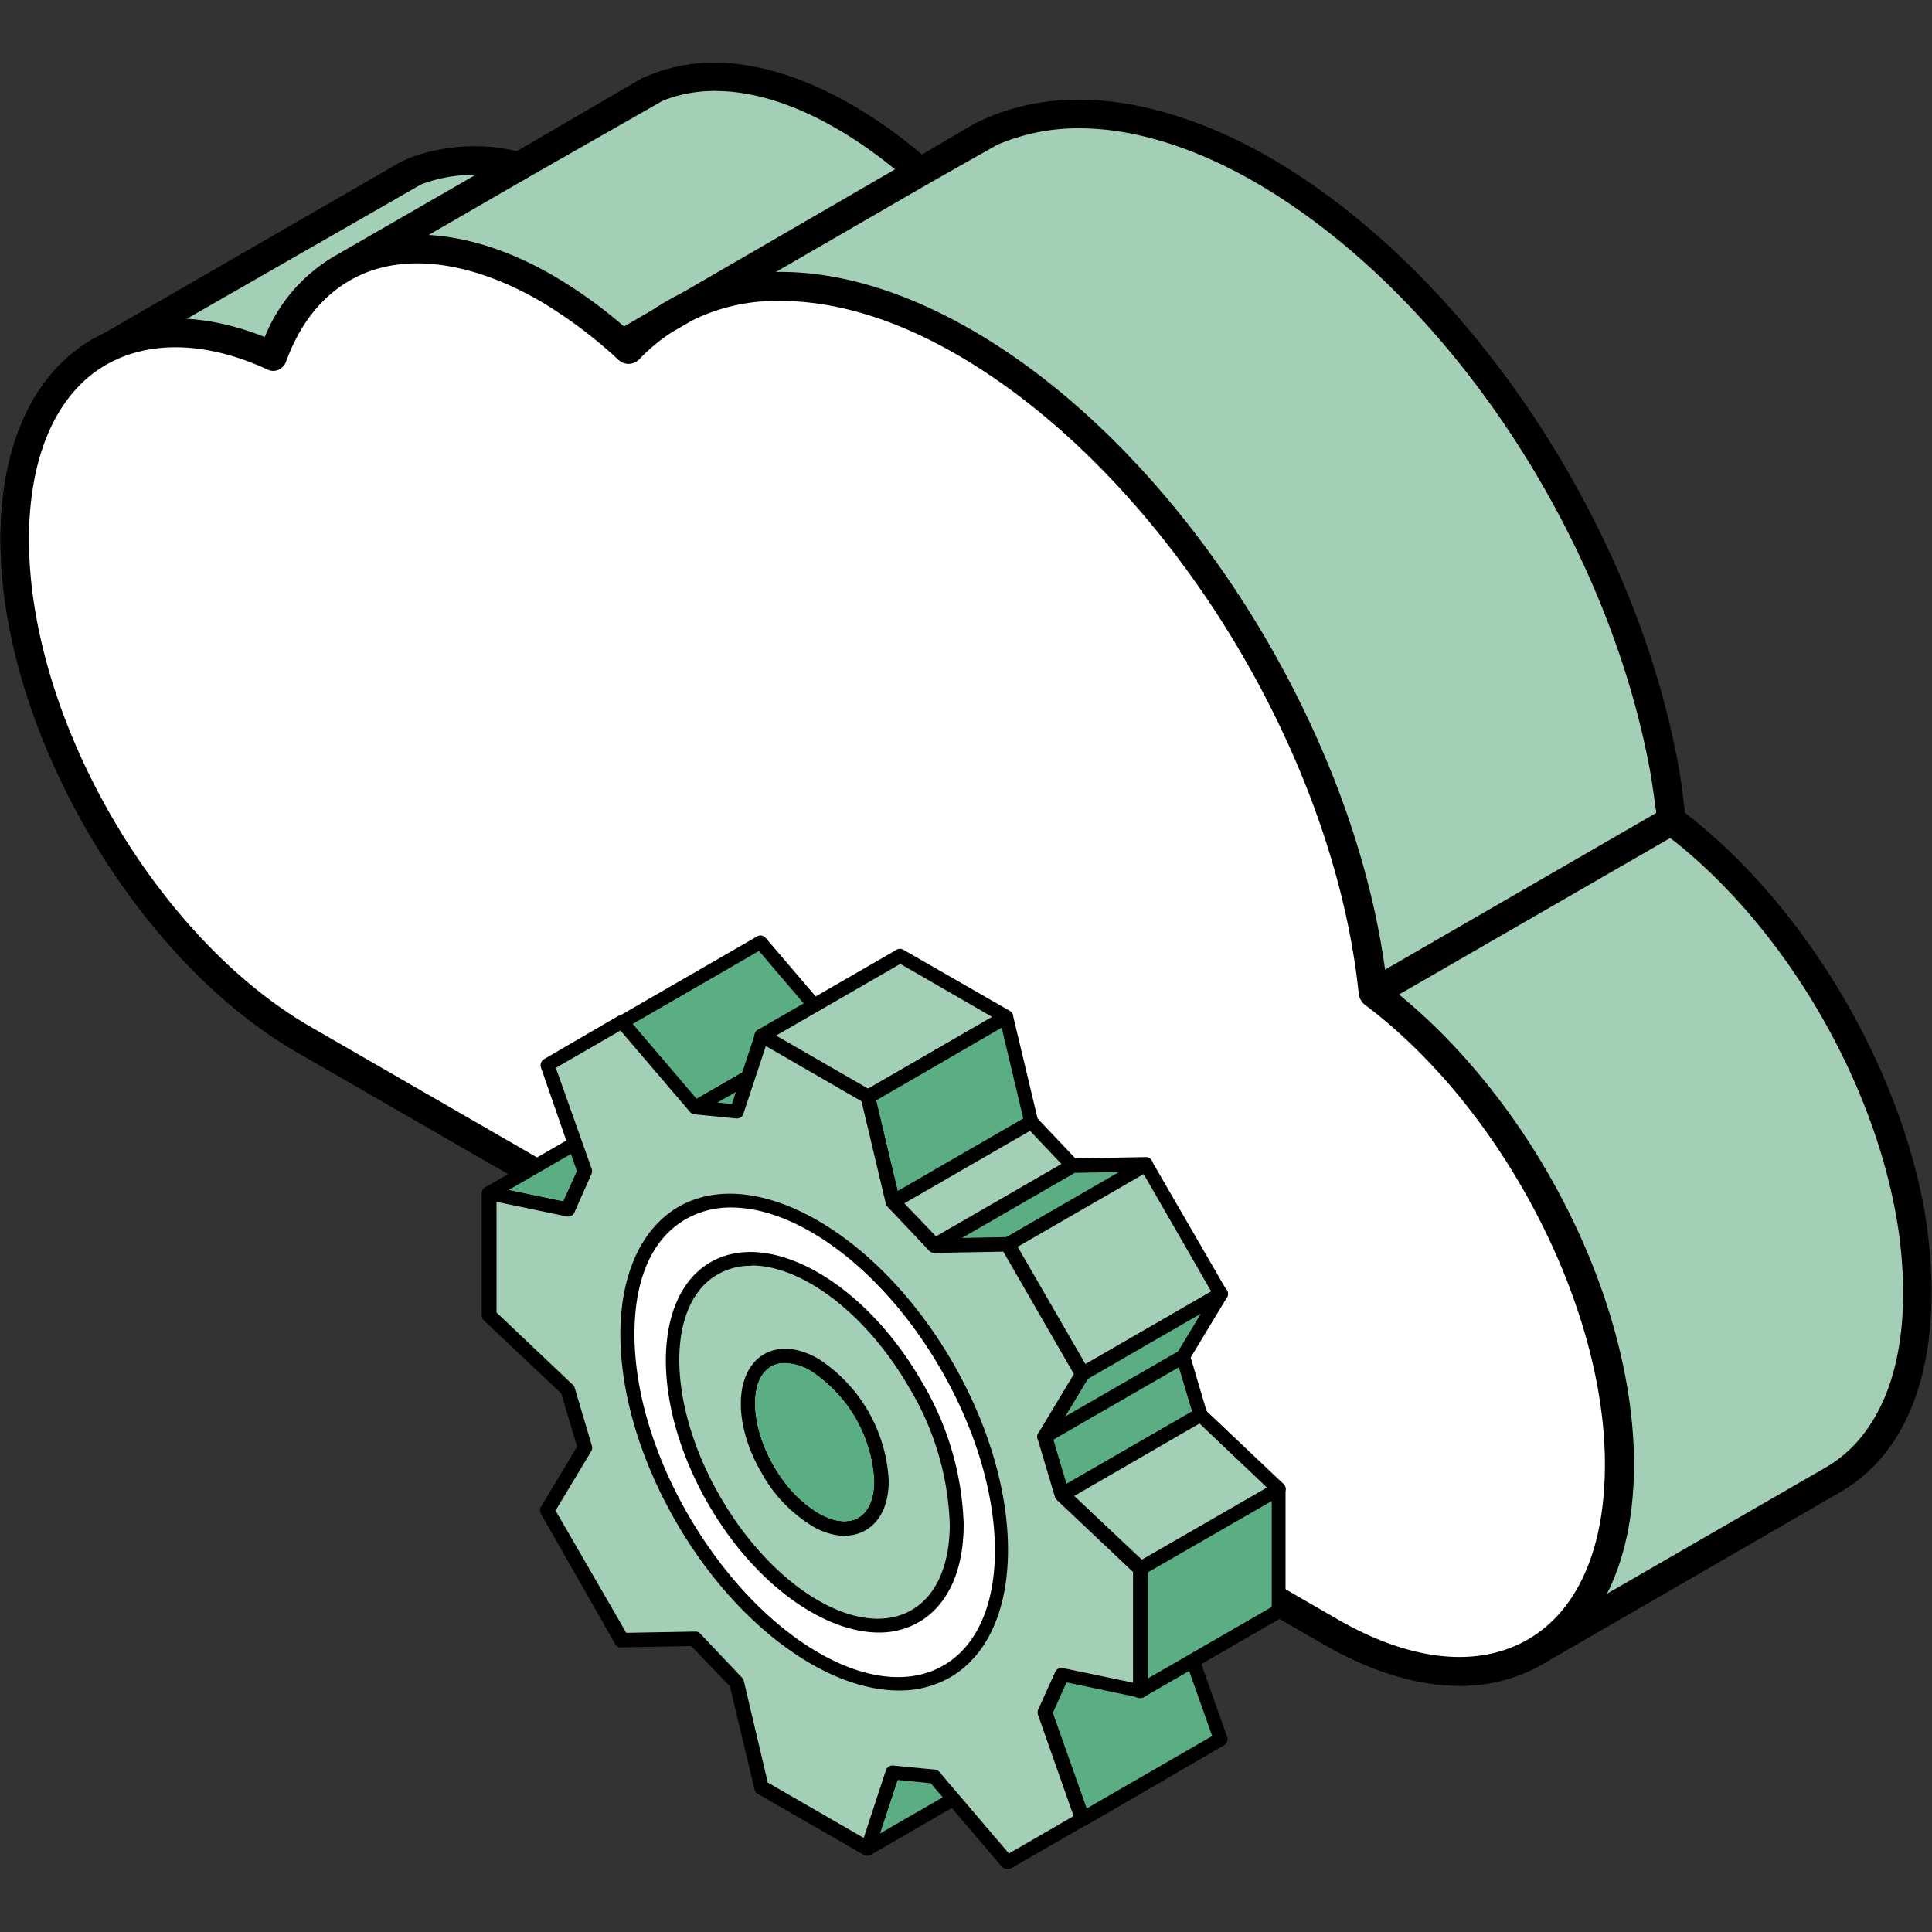 <svg xmlns="http://www.w3.org/2000/svg" width="200" height="200" viewBox="0 0 200 200"><rect x="0" y="0" width="200" height="200" fill="#333333" stroke="none"/><defs><style>.cls-1,.cls-5{fill:#a2cfb6;}.cls-1,.cls-2,.cls-3,.cls-4{fill-rule:evenodd;}.cls-3{fill:#fff;}.cls-4{fill:#5bae84;}</style></defs><g id="Layer_3" data-name="Layer 3"><path class="cls-1" d="M137.74,168.94c8.28,4.74,15.74,5.21,21.16,2.06h0l30.84-17.8a14.52,14.52,0,0,0,4.41-4c4.87-6.41,4.95-16.11,3.57-23.7-2.64-14.62-11.8-30.23-23.34-39.5L173,85c-.2-1.68-.42-3.22-.67-4.87-4.16-23.7-20.65-50.24-41.63-62.44-8.28-4.79-19-8-28.16-4l-.93.43-6.37,3.7c-5.76-5.13-13.64-10-21.54-9.84A16.68,16.68,0,0,0,68,9.08l-.85.38L53.77,17.22l-1.43-.29a17.2,17.2,0,0,0-9.32.79l-1,.47L11.12,36c-5.86,2.9-9.59,9.77-9.56,19.85,0,19,13.39,42.25,29.92,51.79Z"/><path class="cls-2" d="M137.74,168.94h0ZM111.68,13.28A21.21,21.21,0,0,0,103.21,15L96,19.08a1.49,1.49,0,0,1-1.74-.18c-4-3.57-12-9.48-20.23-9.48a.68.68,0,0,0-.29,0,14.44,14.44,0,0,0-5.12,1L54.48,18.48a1.23,1.23,0,0,1-1,.17l-1.39-.26a15.63,15.63,0,0,0-8.48.69L11.79,37.33C6.22,40.05,3,46.82,3,55.84,3,74.38,16.12,97.06,32.2,106.32l106.27,61.31c7.5,4.33,14.51,5.09,19.72,2.06L189,151.91a13.31,13.31,0,0,0,4-3.57c5.37-7.1,4.07-18.14,3.27-22.58-2.6-14.4-11.55-29.55-22.8-38.57l-1.33-1a1.52,1.52,0,0,1-.55-1c-.21-1.64-.42-3.14-.67-4.79C166.57,55.67,149.79,30.4,130,18.9c-4.12-2.39-11-5.62-18.3-5.62ZM137,170.2h0L30.73,108.92C13.81,99.14.05,75.35.05,55.84c0-10.2,3.81-17.92,10.37-21.15l31-17.89,1-.46a19.21,19.21,0,0,1,10.2-.88l.89.18,13-7.57.93-.38a18,18,0,0,1,6.21-1.21C82.44,6.4,90.86,12.07,95.44,16L101,12.73l1-.46c11.16-4.87,23.26.46,29.51,4.07,20.48,11.92,37.88,38,42.34,63.5.25,1.47.41,2.86.59,4.32l.87.68c11.76,9.48,21.15,25.3,23.89,40.36.83,4.84,2.22,16.93-3.82,24.94a16.58,16.58,0,0,1-4.87,4.32L159.65,172.3a17,17,0,0,1-8.56,2.21C146.72,174.51,141.94,173.05,137,170.2Z"/><path class="cls-3" d="M137.74,168.94c16.5,9.53,29.89,1.77,29.89-17.34,0-17.32-11-38-25.43-48.84C139.5,77,121.59,48,99.89,35.43c-14.39-8.29-27.1-7.38-34.83.72a48.49,48.49,0,0,0-8.48-6.3c-13.13-7.59-24.3-4.23-28.33,7-15-6.79-26.72,1.14-26.69,19,0,19,13.39,42.25,29.92,51.79Z"/><path class="cls-2" d="M137.74,168.94h0ZM80.88,31.16a19.57,19.57,0,0,0-14.72,6.05,1.53,1.53,0,0,1-2.11.07,47.36,47.36,0,0,0-8.22-6.16c-6.51-3.74-12.81-4.8-17.67-3-3.91,1.46-6.84,4.65-8.53,9.27a1.49,1.49,0,0,1-.8.89,1.36,1.36,0,0,1-1.21-.06c-6.54-3-12.64-3-17.13-.16C5.67,41.14,3,47.49,3,55.84,3,74.38,16.12,97.06,32.2,106.32l106.27,61.31c7.5,4.33,14.47,5.09,19.67,2.1s8-9.43,8-18.13c0-16.53-10.7-37-24.89-47.62a1.81,1.81,0,0,1-.59-1.06c-2.65-25.6-20.52-54-41.55-66.18C92.67,33,86.42,31.16,80.88,31.16ZM137,170.2h0L30.73,108.92C13.81,99.14.05,75.35.05,55.84c0-9.41,3.14-16.62,8.86-20.32,5-3.18,11.54-3.4,18.5-.63a17,17,0,0,1,9.7-9.56c5.74-2.1,12.93-1,20.19,3.22A48.92,48.92,0,0,1,65,34.15c8.56-8,21.73-8,35.58,0,21.62,12.45,40,41.54,43,67.81,14.81,11.41,25.57,32.19,25.57,49.64,0,9.83-3.41,17.17-9.54,20.7a16.7,16.7,0,0,1-8.52,2.21C146.72,174.51,141.94,173.05,137,170.2Z"/><path class="cls-2" d="M142.2,104.26a1.39,1.39,0,0,0,.7-.2l30.85-17.8a1.52,1.52,0,0,0,.56-2.06,1.47,1.47,0,0,0-2-.54L141.44,101.5a1.45,1.45,0,0,0-.55,2A1.47,1.47,0,0,0,142.2,104.26Z"/><path class="cls-2" d="M64.64,37a1.7,1.7,0,0,0,.76-.21L96,19.08A1.57,1.57,0,0,0,96.58,17a1.54,1.54,0,0,0-2.06-.55L63.93,34.18a1.46,1.46,0,0,0-.56,2A1.48,1.48,0,0,0,64.64,37Z"/><path class="cls-2" d="M36.26,28.8a1.5,1.5,0,0,0,.72-.2l17.5-10.12A1.47,1.47,0,1,0,53,15.93L35.52,26a1.48,1.48,0,0,0,.74,2.77Z"/><polygon class="cls-4" points="50.64 123.52 64.99 115.23 73.11 116.92 58.76 125.21 50.64 123.52"/><path class="cls-2" d="M71.11,117.24l-6-1.25-12.47,7.2,6,1.25,12.47-7.2Zm-12.5,8.68-8.12-1.7a.74.74,0,0,1-.57-.59.73.73,0,0,1,.35-.74l14.36-8.29a.75.75,0,0,1,.51-.08l8.11,1.7a.71.71,0,0,1,.57.59.72.72,0,0,1-.35.74l-14.35,8.29a.77.77,0,0,1-.36.09Z"/><polygon class="cls-4" points="64.37 105.8 78.73 97.51 86.3 106.39 71.95 114.68 64.37 105.8"/><path class="cls-2" d="M85.18,106.2l-6.61-7.76L65.49,106l6.61,7.76,13.08-7.55Zm-13.78,9-7.57-8.88a.71.71,0,0,1,.19-1.1l14.35-8.28a.7.7,0,0,1,.9.16l7.58,8.87a.73.73,0,0,1,.16.6.7.7,0,0,1-.35.5L72.31,115.3a.68.68,0,0,1-.36.1A.7.7,0,0,1,71.4,115.15Z"/><polygon class="cls-4" points="71.95 114.68 86.3 106.39 90.61 106.83 76.25 115.11 71.95 114.68"/><path class="cls-2" d="M88.29,107.32l-1.83-.18-12.2,7,1.83.18,12.2-7Zm-12.11,8.51-4.3-.43a.72.72,0,0,1-.64-.57.73.73,0,0,1,.35-.78l14.35-8.28a.71.71,0,0,1,.43-.1l4.31.43a.72.72,0,0,1,.63.57.7.7,0,0,1-.34.77l-14.35,8.3a.81.81,0,0,1-.37.09Z"/><polygon class="cls-1" points="78.84 107.23 93.2 98.95 104.17 105.27 89.81 113.56 78.84 107.23"/><path class="cls-2" d="M102.71,105.27,93.2,99.78l-12.91,7.45,9.52,5.5,12.9-7.46Zm-13.25,8.92-11-6.34a.71.71,0,0,1-.37-.62.72.72,0,0,1,.37-.63l14.35-8.28a.69.69,0,0,1,.71,0l11,6.32a.73.73,0,0,1,0,1.26l-14.35,8.29a.74.74,0,0,1-.36.09A.7.7,0,0,1,89.46,114.19Z"/><polygon class="cls-4" points="89.81 113.56 104.17 105.27 106.75 116.14 92.4 124.43 89.81 113.56"/><path class="cls-2" d="M105.93,115.79l-2.24-9.41-13,7.54,2.24,9.4,13.05-7.53ZM92.11,125.1a.76.76,0,0,1-.41-.5l-2.59-10.88a.7.7,0,0,1,.35-.78l14.34-8.3a.74.74,0,0,1,.65,0,.75.75,0,0,1,.42.5L107.46,116a.7.7,0,0,1-.34.79l-14.35,8.29a.81.81,0,0,1-.37.09A1,1,0,0,1,92.11,125.1Z"/><polygon class="cls-1" points="92.4 124.43 106.75 116.14 111.06 120.69 96.71 128.97 92.4 124.43"/><path class="cls-2" d="M109.91,120.53l-3.28-3.47L93.56,124.6l3.29,3.46,13.06-7.53Zm-13.73,8.94-4.3-4.55a.71.71,0,0,1,.16-1.11l14.35-8.29a.72.72,0,0,1,.89.13l4.31,4.55a.72.72,0,0,1-.17,1.12L97.08,129.6a.71.71,0,0,1-.37.1A.72.72,0,0,1,96.18,129.47Z"/><polygon class="cls-4" points="96.71 128.97 111.06 120.69 118.64 120.56 104.28 128.84 96.71 128.97"/><path class="cls-2" d="M104.08,128.12l11.76-6.79-4.58.08L99.5,128.2l4.58-.08Zm-8.07,1a.73.73,0,0,1,.34-.82l14.35-8.28a.7.7,0,0,1,.34-.1l7.58-.14h0a.72.72,0,0,1,.69.53.71.71,0,0,1-.34.82l-14.35,8.28a.68.68,0,0,1-.34.11l-7.58.13h0A.72.72,0,0,1,96,129.17Z"/><rect class="cls-5" x="107.04" y="123.66" width="16.58" height="15.48" transform="translate(-50.23 75.23) rotate(-29.99)"/><path class="cls-2" d="M125.39,133.7l-7-12.16-13.1,7.56,7,12.16,13.1-7.56ZM111.83,143a.76.76,0,0,1-.43-.34l-7.74-13.41a.73.73,0,0,1,.26-1l14.35-8.28a.67.67,0,0,1,.55-.07.69.69,0,0,1,.44.33L127,133.6a.72.72,0,0,1-.27,1l-14.35,8.28a.65.65,0,0,1-.36.1Z"/><polygon class="cls-4" points="112.02 142.24 126.38 133.96 122.46 140.45 124.25 146.45 109.9 154.73 108.11 148.73 112.02 142.24"/><path class="cls-2" d="M123.4,146.11l-1.63-5.46a.7.7,0,0,1,.08-.58l2.46-4.08-11.76,6.79-3.65,6.06,1.43,4.81,13.07-7.54Zm-13.76,9.29a.7.7,0,0,1-.43-.46l-1.79-6a.78.78,0,0,1,.08-.58l3.9-6.49a.78.78,0,0,1,.26-.25L126,133.33a.72.72,0,0,1,1,1l-3.74,6.2,1.69,5.7a.73.73,0,0,1-.33.84l-14.35,8.28a.75.75,0,0,1-.36.1A.58.58,0,0,1,109.64,155.4Z"/><polygon class="cls-1" points="109.9 154.73 124.25 146.45 132.37 154.13 118.02 162.42 109.9 154.73"/><path class="cls-2" d="M131.17,154l-7-6.64-13,7.52,7,6.65,13-7.53Zm-13.64,8.95-8.13-7.68a.75.75,0,0,1,.14-1.16l14.35-8.27a.72.72,0,0,1,.86.09l8.12,7.69a.72.72,0,0,1-.14,1.15L118.38,163a.68.68,0,0,1-.36.1A.7.7,0,0,1,117.53,162.94Z"/><path class="cls-4" d="M118,162.42l14.35-8.29V166.8l-8.88,5.12,2.89,8.12L112,188.33l-3.9-11,1.78-4,8.12-4.69Z"/><path class="cls-2" d="M125.49,179.72l-2.68-7.56a.73.73,0,0,1,.32-.87l8.52-4.91v-11l-12.91,7.44v5.86a.71.71,0,0,1-.36.63l-7.92,4.58-1.56,3.46,3.51,9.91,13.08-7.55ZM111.77,189a.7.7,0,0,1-.43-.43l-3.91-11a.72.72,0,0,1,0-.54l1.78-3.94a.69.69,0,0,1,.3-.33l7.76-4.48v-5.86a.73.73,0,0,1,.35-.63L132,153.51a.7.7,0,0,1,.71,0,.71.71,0,0,1,.37.62V166.8a.71.71,0,0,1-.37.62l-8.35,4.83,2.67,7.55a.71.71,0,0,1-.32.87L112.38,189a.87.87,0,0,1-.36.09A.74.74,0,0,1,111.77,189Z"/><polygon class="cls-4" points="92.4 183.49 106.75 175.2 104.17 183.08 89.81 191.37 92.4 183.49"/><path class="cls-2" d="M103.56,182.6l1.92-5.83L93,184l-1.92,5.81,12.47-7.19Zm-14.2,9.33a.7.7,0,0,1-.23-.79l2.58-7.88a.77.77,0,0,1,.33-.4l14.35-8.28a.71.71,0,0,1,.82.06.72.72,0,0,1,.24.79l-2.6,7.88a.67.67,0,0,1-.33.39L90.17,192a.65.65,0,0,1-.36.1A.69.69,0,0,1,89.36,191.93Z"/><path class="cls-4" d="M89.23,157.78l14.35-8.29a3.81,3.81,0,0,1-2.61.39c-3.16-.55-6-3.78-7.43-6.48-1.36-2.52-2.49-6.36-1.28-9.11a3.68,3.68,0,0,1,1.52-1.76l-14.35,8.28c-2.66,1.61-2.2,5.71-1.39,8.23,1.14,3.49,4,7.61,7.61,8.87a4.39,4.39,0,0,0,3.32,0Z"/><path class="cls-2" d="M88.88,157.15l11.51-6.65c-3.27-.81-6-4.1-7.49-6.76s-2.42-6.09-1.59-9L79.8,141.43c-2.14,1.3-1.92,4.79-1.07,7.38,1.08,3.31,3.89,7.27,7.16,8.42a3.76,3.76,0,0,0,2.75.05l.24-.13Zm-3.47,1.45c-3.89-1.38-6.9-5.81-8.06-9.34-1-3.24-1.17-7.33,1.72-9.08l14.35-8.28a.72.72,0,0,1,.75,1.24,3,3,0,0,0-1.25,1.44c-1.1,2.5,0,6.13,1.25,8.48,1.46,2.69,4.16,5.63,6.92,6.11a3.17,3.17,0,0,0,2.15-.31.72.72,0,0,1,.7,1.26l-14.35,8.29,0,0-.29.14a4.24,4.24,0,0,1-1.83.4A6.28,6.28,0,0,1,85.41,158.6Z"/><path class="cls-1" d="M79.43,152.13c-2.7-4.69-2.7-9.76,0-11.32s7.09,1,9.8,5.66,2.7,9.75,0,11.31-7.09-1-9.8-5.65Zm-18.89-2.27-3.9,6.48,7.73,13.42,7.58-.14,4.3,4.54L78.84,185q5.49,3.16,11,6.34l2.59-7.88,4.31.42,7.57,8.88,7.74-4.46-3.9-11,1.78-4,8.12,1.69V162.42l-8.12-7.69-1.78-6,3.9-6.49q-3.85-6.7-7.74-13.4l-7.57.13-4.31-4.54-2.59-10.87-11-6.33-2.59,7.88-4.3-.43-7.58-8.88-7.73,4.46,3.9,11-1.78,3.95-8.12-1.69v12.66l8.12,7.68,1.78,6Z"/><path class="cls-2" d="M81.24,141.07a2.82,2.82,0,0,0-1.45.37c-2.31,1.33-2.19,6.07.27,10.33h0a13.39,13.39,0,0,0,4.63,4.9c1.62.93,3.1,1.1,4.17.49s1.67-2,1.67-3.87A14.59,14.59,0,0,0,84,141.92a5.58,5.58,0,0,0-2.72-.85ZM87.42,159A7,7,0,0,1,84,157.92a14.78,14.78,0,0,1-5.15-5.43h0c-3-5.11-2.84-10.52.26-12.31,1.54-.88,3.54-.71,5.62.49A16,16,0,0,1,92,153.29c0,2.42-.85,4.23-2.39,5.12a4.33,4.33,0,0,1-2.17.56Zm23.72,29-6.7,3.87-7.18-8.42a.7.7,0,0,0-.48-.26l-4.3-.42a.71.71,0,0,0-.77.49l-2.3,7-9.93-5.73L77,174a.78.78,0,0,0-.18-.32l-4.31-4.55a.67.67,0,0,0-.54-.23l-7.14.13-7.32-12.66,3.69-6.13a.69.69,0,0,0,.07-.58l-1.78-6a.58.58,0,0,0-.2-.31l-7.89-7.48V124.41l7.25,1.51a.71.71,0,0,0,.81-.41l1.78-4a.72.72,0,0,0,0-.54l-3.7-10.43,6.69-3.86,7.19,8.42a.73.73,0,0,0,.48.25l4.3.43a.71.71,0,0,0,.76-.5l2.32-7L89.18,114,91.7,124.6a.64.64,0,0,0,.18.32l4.3,4.55a.72.72,0,0,0,.53.23h0l7.15-.13,7.31,12.67-3.68,6.12a.78.78,0,0,0-.08.58l1.79,6a.61.61,0,0,0,.19.32l7.9,7.47v11.46l-7.25-1.51a.71.71,0,0,0-.81.41L107.46,177a.72.72,0,0,0,0,.54L111.14,188Zm-7.41,5.27-7.38-8.67-3.44-.34-2.41,7.33a.74.74,0,0,1-.43.45.69.69,0,0,1-.61,0l-11-6.33a.74.74,0,0,1-.35-.46l-2.55-10.68-4-4.17-7.25.13a.62.62,0,0,1-.64-.36L56,156.71a.71.71,0,0,1,0-.73l3.74-6.22-1.64-5.51-8-7.55a.75.75,0,0,1-.23-.52V123.52a.71.71,0,0,1,.27-.56.66.66,0,0,1,.6-.15l7.56,1.57,1.42-3.15L56,110.51a.74.74,0,0,1,.32-.87L64,105.17a.72.72,0,0,1,.91.16L72.31,114l3.44.34L78.16,107a.74.74,0,0,1,.43-.45.71.71,0,0,1,.62,0l11,6.34a.69.69,0,0,1,.35.45l2.54,10.69,4,4.17,7.25-.14h0a.72.72,0,0,1,.63.37l7.74,13.4a.75.75,0,0,1,0,.74l-3.75,6.22,1.64,5.51,8,7.54a.75.75,0,0,1,.22.53v12.65a.68.68,0,0,1-.27.57.73.73,0,0,1-.6.15l-7.55-1.58-1.42,3.15,3.8,10.73a.73.73,0,0,1-.32.87l-7.74,4.46a.75.75,0,0,1-.36.1A.76.76,0,0,1,103.73,193.27Z"/><path class="cls-3" d="M79.43,152.13c-2.7-4.69-2.7-9.76,0-11.32s7.09,1,9.8,5.66,2.7,9.75,0,11.31-7.09-1-9.8-5.65Zm-8.8,5.08C78.2,170.31,90.46,177.4,98,173s7.56-18.54,0-31.64S78.2,121.2,70.63,125.57s-7.57,18.53,0,31.64Z"/><path class="cls-2" d="M81.24,141.07a2.82,2.82,0,0,0-1.45.37c-2.31,1.33-2.19,6.07.27,10.33h0a13.39,13.39,0,0,0,4.63,4.9c1.62.93,3.1,1.1,4.17.49s1.67-2,1.67-3.87A14.59,14.59,0,0,0,84,141.92a5.58,5.58,0,0,0-2.72-.85ZM87.42,159A7,7,0,0,1,84,157.92a14.78,14.78,0,0,1-5.15-5.43h0c-3-5.11-2.84-10.52.26-12.31,1.54-.88,3.54-.71,5.62.49A16,16,0,0,1,92,153.29c0,2.42-.85,4.23-2.39,5.12a4.33,4.33,0,0,1-2.17.56ZM75.7,125c7,0,15.79,6.52,21.7,16.76,7.36,12.74,7.47,26.49.26,30.65s-19-2.82-26.4-15.56h0c-3.6-6.23-5.58-12.88-5.58-18.73s1.89-9.94,5.31-11.91A9.26,9.26,0,0,1,75.7,125ZM70,157.57h0c-3.73-6.44-5.78-13.36-5.78-19.46s2.14-10.92,6-13.17c7.89-4.56,20.63,2.66,28.39,16.09s7.63,28.06-.27,32.62A10.52,10.52,0,0,1,93.05,175C85.51,175,76.18,168.26,70,157.57Z"/><path class="cls-1" d="M79.43,152.13c2.71,4.68,7.09,7.21,9.8,5.65s2.7-6.63,0-11.31-7.09-7.22-9.8-5.66-2.7,6.63,0,11.32Zm15.3-8.84c5.75,10,5.75,20.71,0,24s-15.06-2.06-20.8-12-5.75-20.72,0-24,15.06,2.06,20.8,12Z"/><path class="cls-2" d="M81.24,141.07a2.82,2.82,0,0,0-1.45.37c-2.31,1.33-2.19,6.07.27,10.33h0a13.39,13.39,0,0,0,4.63,4.9c1.62.93,3.1,1.1,4.17.49s1.67-2,1.67-3.87A14.59,14.59,0,0,0,84,141.92a5.58,5.58,0,0,0-2.72-.85ZM87.42,159A7,7,0,0,1,84,157.92a14.78,14.78,0,0,1-5.15-5.43h0c-3-5.11-2.84-10.52.26-12.31,1.54-.88,3.54-.71,5.62.49A16,16,0,0,1,92,153.29c0,2.42-.85,4.23-2.39,5.12a4.33,4.33,0,0,1-2.17.56Zm7.31-15.68h0ZM77.79,131c5.23,0,11.86,4.93,16.32,12.64h0a29.28,29.28,0,0,1,4.21,14.14c0,4.27-1.41,7.42-3.95,8.89-5.39,3.12-14.28-2.15-19.82-11.74s-5.65-19.92-.26-23a6.86,6.86,0,0,1,3.5-.9ZM73.3,155.66c-5.93-10.28-5.81-21.5.26-25s15.86,2,21.8,12.27a30.64,30.64,0,0,1,4.4,14.86c0,4.81-1.65,8.41-4.67,10.15A8.22,8.22,0,0,1,91,169C85.17,169,78,163.84,73.3,155.66Z"/><path class="cls-2" d="M118,175.8a.8.8,0,0,0,.36-.09l14.35-8.28a.74.74,0,0,0,.27-1,.71.71,0,0,0-1-.26l-14.37,8.28a.73.73,0,0,0,.37,1.35Z"/><path class="cls-2" d="M108.12,149.46a.7.7,0,0,0,.36-.1l14.35-8.28a.73.73,0,0,0,.26-1,.72.72,0,0,0-1-.26l-14.36,8.28a.73.73,0,0,0-.25,1A.69.69,0,0,0,108.12,149.46Z"/></g></svg>
